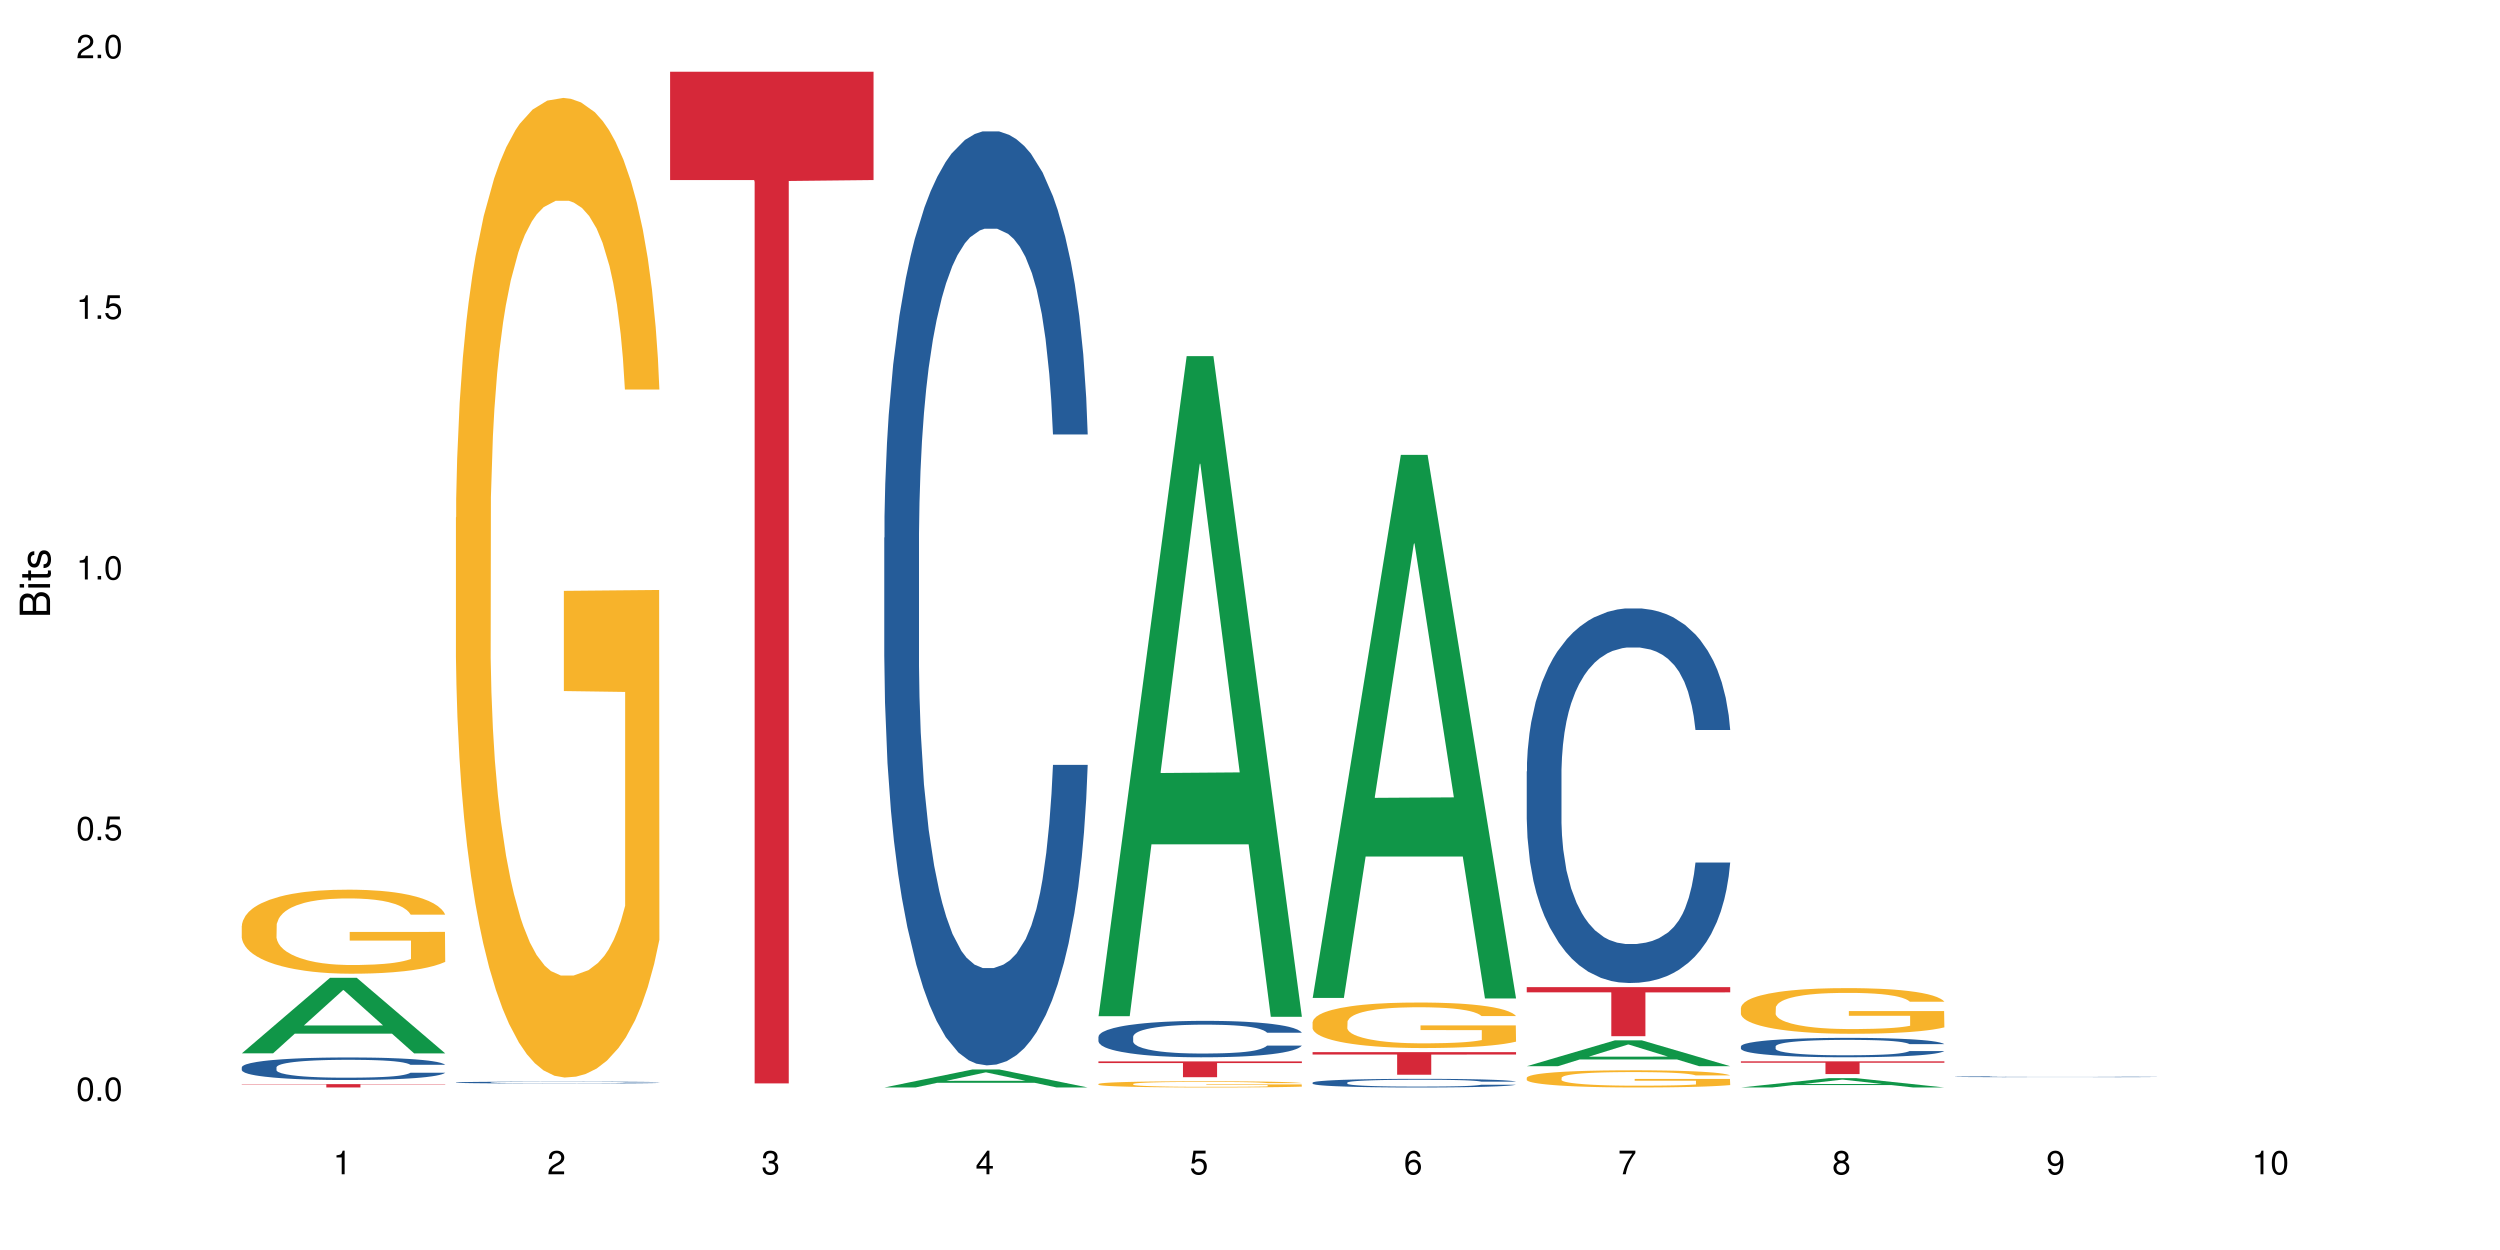 <?xml version="1.0" encoding="UTF-8"?>
<svg xmlns="http://www.w3.org/2000/svg" xmlns:xlink="http://www.w3.org/1999/xlink" width="720pt" height="360pt" viewBox="0 0 720 360" version="1.1">
<defs>
<g>
<symbol overflow="visible" id="glyph0-0">
<path style="stroke:none;" d=""/>
</symbol>
<symbol overflow="visible" id="glyph0-1">
<path style="stroke:none;" d="M 2.641 -6.797 C 2 -6.797 1.422 -6.531 1.078 -6.047 C 0.641 -5.453 0.406 -4.547 0.406 -3.297 C 0.406 -1 1.188 0.219 2.641 0.219 C 4.078 0.219 4.859 -1 4.859 -3.234 C 4.859 -4.562 4.656 -5.438 4.203 -6.047 C 3.844 -6.531 3.281 -6.797 2.641 -6.797 Z M 2.641 -6.047 C 3.547 -6.047 4 -5.125 4 -3.312 C 4 -1.375 3.562 -0.484 2.625 -0.484 C 1.734 -0.484 1.281 -1.422 1.281 -3.281 C 1.281 -5.141 1.734 -6.047 2.641 -6.047 Z M 2.641 -6.047 "/>
</symbol>
<symbol overflow="visible" id="glyph0-2">
<path style="stroke:none;" d="M 1.828 -1 L 0.828 -1 L 0.828 0 L 1.828 0 Z M 1.828 -1 "/>
</symbol>
<symbol overflow="visible" id="glyph0-3">
<path style="stroke:none;" d="M 4.562 -6.797 L 1.062 -6.797 L 0.547 -3.094 L 1.328 -3.094 C 1.719 -3.562 2.047 -3.734 2.578 -3.734 C 3.484 -3.734 4.062 -3.109 4.062 -2.094 C 4.062 -1.125 3.484 -0.531 2.578 -0.531 C 1.828 -0.531 1.375 -0.906 1.188 -1.672 L 0.328 -1.672 C 0.453 -1.109 0.547 -0.844 0.75 -0.594 C 1.125 -0.078 1.828 0.219 2.594 0.219 C 3.969 0.219 4.922 -0.781 4.922 -2.219 C 4.922 -3.562 4.031 -4.484 2.719 -4.484 C 2.25 -4.484 1.859 -4.359 1.469 -4.062 L 1.734 -5.969 L 4.562 -5.969 Z M 4.562 -6.797 "/>
</symbol>
<symbol overflow="visible" id="glyph0-4">
<path style="stroke:none;" d="M 2.484 -4.844 L 2.484 0 L 3.328 0 L 3.328 -6.797 L 2.766 -6.797 C 2.469 -5.75 2.281 -5.609 0.984 -5.453 L 0.984 -4.844 Z M 2.484 -4.844 "/>
</symbol>
<symbol overflow="visible" id="glyph0-5">
<path style="stroke:none;" d="M 4.859 -0.828 L 1.281 -0.828 C 1.359 -1.391 1.672 -1.75 2.5 -2.234 L 3.469 -2.75 C 4.406 -3.266 4.906 -3.969 4.906 -4.812 C 4.906 -5.375 4.672 -5.906 4.266 -6.266 C 3.859 -6.625 3.375 -6.797 2.719 -6.797 C 1.859 -6.797 1.219 -6.5 0.844 -5.922 C 0.609 -5.562 0.5 -5.125 0.484 -4.438 L 1.328 -4.438 C 1.359 -4.906 1.406 -5.188 1.531 -5.406 C 1.75 -5.812 2.188 -6.062 2.703 -6.062 C 3.469 -6.062 4.031 -5.516 4.031 -4.781 C 4.031 -4.25 3.719 -3.797 3.125 -3.438 L 2.234 -2.938 C 0.812 -2.141 0.406 -1.5 0.328 0 L 4.859 0 Z M 4.859 -0.828 "/>
</symbol>
<symbol overflow="visible" id="glyph0-6">
<path style="stroke:none;" d="M 2.125 -3.125 L 2.578 -3.125 C 3.516 -3.125 3.984 -2.703 3.984 -1.891 C 3.984 -1.031 3.469 -0.531 2.578 -0.531 C 1.656 -0.531 1.203 -0.984 1.156 -1.969 L 0.312 -1.969 C 0.344 -1.422 0.438 -1.078 0.609 -0.766 C 0.953 -0.109 1.625 0.219 2.547 0.219 C 3.953 0.219 4.859 -0.609 4.859 -1.906 C 4.859 -2.766 4.516 -3.25 3.703 -3.516 C 4.344 -3.766 4.656 -4.25 4.656 -4.938 C 4.656 -6.109 3.875 -6.797 2.578 -6.797 C 1.203 -6.797 0.484 -6.047 0.453 -4.609 L 1.297 -4.609 C 1.312 -5.016 1.344 -5.25 1.453 -5.453 C 1.641 -5.828 2.062 -6.062 2.594 -6.062 C 3.344 -6.062 3.797 -5.625 3.797 -4.906 C 3.797 -4.422 3.609 -4.141 3.25 -3.984 C 3.016 -3.891 2.719 -3.844 2.125 -3.844 Z M 2.125 -3.125 "/>
</symbol>
<symbol overflow="visible" id="glyph0-7">
<path style="stroke:none;" d="M 3.141 -1.625 L 3.141 0 L 3.984 0 L 3.984 -1.625 L 4.984 -1.625 L 4.984 -2.391 L 3.984 -2.391 L 3.984 -6.797 L 3.359 -6.797 L 0.266 -2.516 L 0.266 -1.625 Z M 3.141 -2.391 L 1 -2.391 L 3.141 -5.359 Z M 3.141 -2.391 "/>
</symbol>
<symbol overflow="visible" id="glyph0-8">
<path style="stroke:none;" d="M 4.781 -5.031 C 4.609 -6.141 3.891 -6.797 2.844 -6.797 C 2.094 -6.797 1.422 -6.438 1.031 -5.828 C 0.609 -5.172 0.406 -4.344 0.406 -3.094 C 0.406 -1.953 0.578 -1.234 0.984 -0.625 C 1.359 -0.078 1.953 0.219 2.703 0.219 C 3.984 0.219 4.922 -0.734 4.922 -2.078 C 4.922 -3.344 4.062 -4.234 2.844 -4.234 C 2.172 -4.234 1.641 -3.969 1.281 -3.469 C 1.281 -5.125 1.828 -6.047 2.797 -6.047 C 3.391 -6.047 3.797 -5.672 3.938 -5.031 Z M 2.734 -3.484 C 3.547 -3.484 4.062 -2.922 4.062 -2 C 4.062 -1.156 3.484 -0.531 2.703 -0.531 C 1.922 -0.531 1.328 -1.188 1.328 -2.047 C 1.328 -2.891 1.906 -3.484 2.734 -3.484 Z M 2.734 -3.484 "/>
</symbol>
<symbol overflow="visible" id="glyph0-9">
<path style="stroke:none;" d="M 4.984 -6.797 L 0.438 -6.797 L 0.438 -5.969 L 4.109 -5.969 C 2.5 -3.656 1.828 -2.234 1.328 0 L 2.219 0 C 2.594 -2.172 3.453 -4.047 4.984 -6.094 Z M 4.984 -6.797 "/>
</symbol>
<symbol overflow="visible" id="glyph0-10">
<path style="stroke:none;" d="M 3.75 -3.578 C 4.453 -4 4.688 -4.344 4.688 -4.984 C 4.688 -6.047 3.844 -6.797 2.641 -6.797 C 1.438 -6.797 0.594 -6.047 0.594 -4.984 C 0.594 -4.359 0.828 -4.016 1.516 -3.578 C 0.734 -3.203 0.359 -2.641 0.359 -1.891 C 0.359 -0.641 1.297 0.219 2.641 0.219 C 3.984 0.219 4.922 -0.641 4.922 -1.875 C 4.922 -2.641 4.531 -3.203 3.75 -3.578 Z M 2.641 -6.047 C 3.359 -6.047 3.812 -5.625 3.812 -4.969 C 3.812 -4.344 3.344 -3.922 2.641 -3.922 C 1.922 -3.922 1.453 -4.344 1.453 -4.984 C 1.453 -5.625 1.922 -6.047 2.641 -6.047 Z M 2.641 -3.203 C 3.484 -3.203 4.062 -2.672 4.062 -1.875 C 4.062 -1.062 3.484 -0.531 2.625 -0.531 C 1.797 -0.531 1.219 -1.078 1.219 -1.875 C 1.219 -2.672 1.797 -3.203 2.641 -3.203 Z M 2.641 -3.203 "/>
</symbol>
<symbol overflow="visible" id="glyph0-11">
<path style="stroke:none;" d="M 0.516 -1.547 C 0.672 -0.438 1.406 0.219 2.438 0.219 C 3.188 0.219 3.859 -0.141 4.266 -0.75 C 4.688 -1.406 4.891 -2.25 4.891 -3.484 C 4.891 -4.625 4.703 -5.359 4.312 -5.953 C 3.938 -6.5 3.344 -6.797 2.594 -6.797 C 1.297 -6.797 0.359 -5.844 0.359 -4.516 C 0.359 -3.25 1.234 -2.344 2.453 -2.344 C 3.094 -2.344 3.562 -2.578 4.016 -3.109 C 4 -1.453 3.469 -0.531 2.5 -0.531 C 1.906 -0.531 1.484 -0.906 1.359 -1.547 Z M 2.578 -6.062 C 3.375 -6.062 3.969 -5.406 3.969 -4.531 C 3.969 -3.688 3.375 -3.094 2.547 -3.094 C 1.734 -3.094 1.234 -3.672 1.234 -4.578 C 1.234 -5.438 1.797 -6.062 2.578 -6.062 Z M 2.578 -6.062 "/>
</symbol>
<symbol overflow="visible" id="glyph1-0">
<path style="stroke:none;" d=""/>
</symbol>
<symbol overflow="visible" id="glyph1-1">
<path style="stroke:none;" d="M 0 -0.953 L 0 -4.891 C 0 -5.719 -0.234 -6.344 -0.734 -6.797 C -1.188 -7.234 -1.812 -7.469 -2.5 -7.469 C -3.547 -7.469 -4.188 -7 -4.625 -5.875 C -4.984 -6.672 -5.641 -7.094 -6.531 -7.094 C -7.156 -7.094 -7.734 -6.859 -8.141 -6.391 C -8.562 -5.938 -8.75 -5.344 -8.75 -4.5 L -8.75 -0.953 Z M -4.984 -2.062 L -7.766 -2.062 L -7.766 -4.219 C -7.766 -4.844 -7.688 -5.203 -7.453 -5.5 C -7.219 -5.812 -6.859 -5.969 -6.375 -5.969 C -5.906 -5.969 -5.531 -5.812 -5.297 -5.5 C -5.062 -5.203 -4.984 -4.844 -4.984 -4.219 Z M -0.984 -2.062 L -4 -2.062 L -4 -4.781 C -4 -5.328 -3.859 -5.688 -3.578 -5.953 C -3.297 -6.219 -2.922 -6.359 -2.484 -6.359 C -2.062 -6.359 -1.688 -6.219 -1.406 -5.953 C -1.109 -5.688 -0.984 -5.328 -0.984 -4.781 Z M -0.984 -2.062 "/>
</symbol>
<symbol overflow="visible" id="glyph1-2">
<path style="stroke:none;" d="M -6.281 -1.797 L -6.281 -0.797 L 0 -0.797 L 0 -1.797 Z M -8.75 -1.797 L -8.75 -0.797 L -7.484 -0.797 L -7.484 -1.797 Z M -8.75 -1.797 "/>
</symbol>
<symbol overflow="visible" id="glyph1-3">
<path style="stroke:none;" d="M -6.281 -3.047 L -6.281 -2.016 L -8.016 -2.016 L -8.016 -1.016 L -6.281 -1.016 L -6.281 -0.172 L -5.469 -0.172 L -5.469 -1.016 L -0.719 -1.016 C -0.078 -1.016 0.281 -1.453 0.281 -2.234 C 0.281 -2.469 0.25 -2.719 0.188 -3.047 L -0.641 -3.047 C -0.609 -2.922 -0.594 -2.766 -0.594 -2.562 C -0.594 -2.141 -0.719 -2.016 -1.156 -2.016 L -5.469 -2.016 L -5.469 -3.047 Z M -6.281 -3.047 "/>
</symbol>
<symbol overflow="visible" id="glyph1-4">
<path style="stroke:none;" d="M -4.531 -5.25 C -5.766 -5.25 -6.469 -4.422 -6.469 -2.969 C -6.469 -1.516 -5.719 -0.562 -4.547 -0.562 C -3.562 -0.562 -3.094 -1.062 -2.734 -2.562 L -2.516 -3.484 C -2.344 -4.188 -2.094 -4.469 -1.625 -4.469 C -1.047 -4.469 -0.641 -3.875 -0.641 -3 C -0.641 -2.453 -0.797 -2 -1.062 -1.75 C -1.25 -1.594 -1.422 -1.531 -1.875 -1.469 L -1.875 -0.406 C -0.422 -0.453 0.281 -1.266 0.281 -2.922 C 0.281 -4.5 -0.5 -5.516 -1.719 -5.516 C -2.656 -5.516 -3.172 -4.984 -3.469 -3.734 L -3.703 -2.766 C -3.891 -1.953 -4.156 -1.609 -4.594 -1.609 C -5.172 -1.609 -5.547 -2.125 -5.547 -2.938 C -5.547 -3.75 -5.203 -4.172 -4.531 -4.203 Z M -4.531 -5.25 "/>
</symbol>
</g>
</defs>
<g id="surface108691">
<rect x="0" y="0" width="720" height="360" style="fill:rgb(100%,100%,100%);fill-opacity:1;stroke:none;"/>
<path style=" stroke:none;fill-rule:nonzero;fill:rgb(6.275%,58.824%,28.235%);fill-opacity:1;" d="M 69.629 303.359 L 69.691 303.336 L 95.047 281.609 L 102.746 281.609 L 128.223 303.379 L 119.273 303.379 L 112.887 297.695 L 84.902 297.695 L 78.645 303.359 L 69.629 303.359 L 87.598 295.344 L 110.32 295.324 L 98.988 285.164 L 98.863 285.145 L 98.738 285.207 L 87.535 295.324 L 87.598 295.344 Z M 69.629 303.359 "/>
<path style=" stroke:none;fill-rule:nonzero;fill:rgb(14.51%,36.078%,60%);fill-opacity:1;" d="M 69.629 307.379 L 69.699 307.371 L 69.699 307.23 L 69.914 307.004 L 70.414 306.719 L 70.914 306.523 L 72.203 306.172 L 73.988 305.836 L 75.848 305.574 L 77.203 305.422 L 78.418 305.301 L 81.207 305.082 L 82.992 304.969 L 84.922 304.867 L 87.281 304.766 L 88.996 304.707 L 92.852 304.613 L 95.711 304.57 L 97.926 304.555 L 102.715 304.555 L 105.574 304.578 L 107.645 304.605 L 109.93 304.652 L 111.859 304.707 L 115.219 304.84 L 118.219 305.004 L 119.578 305.098 L 121.723 305.285 L 123.367 305.461 L 124.508 305.617 L 125.797 305.836 L 126.938 306.102 L 127.797 306.406 L 128.223 306.66 L 118.219 306.66 L 117.719 306.422 L 117.148 306.238 L 116.078 305.996 L 115.004 305.824 L 113.504 305.652 L 112.148 305.539 L 110.289 305.426 L 108.645 305.355 L 106.93 305.301 L 105.285 305.266 L 102.141 305.23 L 98.5 305.23 L 97.141 305.242 L 94.355 305.289 L 92.852 305.332 L 90.711 305.414 L 89.207 305.492 L 87.422 305.609 L 86.207 305.711 L 84.707 305.863 L 83.637 306 L 82.422 306.199 L 81.707 306.348 L 81.062 306.512 L 80.492 306.707 L 80.062 306.914 L 79.777 307.137 L 79.633 307.348 L 79.633 308.27 L 79.777 308.484 L 80.133 308.73 L 81.062 309.094 L 82.422 309.41 L 83.992 309.656 L 85.492 309.836 L 86.352 309.918 L 87.492 310.016 L 89.281 310.133 L 91.852 310.25 L 93.352 310.297 L 95.641 310.348 L 97.996 310.371 L 101.141 310.371 L 103.93 310.348 L 105.785 310.316 L 107.715 310.27 L 110.359 310.168 L 112.004 310.074 L 113.434 309.961 L 114.504 309.848 L 115.219 309.754 L 116.293 309.57 L 117.148 309.367 L 117.793 309.16 L 118.219 308.957 L 128.223 308.957 L 127.797 309.195 L 127.152 309.426 L 126.508 309.598 L 125.508 309.805 L 124.367 309.988 L 122.723 310.199 L 121.363 310.336 L 119.578 310.484 L 117.934 310.594 L 116.148 310.695 L 113.504 310.816 L 111.789 310.875 L 109.93 310.93 L 107.715 310.977 L 104.93 311.016 L 101.93 311.039 L 99.141 311.047 L 96.141 311.035 L 93.926 311.012 L 90.996 310.957 L 87.352 310.852 L 84.707 310.738 L 82.633 310.625 L 80.848 310.508 L 78.848 310.348 L 76.273 310.086 L 74.703 309.883 L 73.633 309.719 L 72.418 309.484 L 71.559 309.277 L 70.559 308.945 L 69.844 308.523 L 69.629 308.199 Z M 69.629 307.379 "/>
<path style=" stroke:none;fill-rule:nonzero;fill:rgb(96.863%,70.196%,16.863%);fill-opacity:1;" d="M 69.629 266.594 L 69.699 266.57 L 69.699 266.129 L 69.988 265.133 L 70.703 263.762 L 71.629 262.633 L 72.629 261.75 L 73.273 261.285 L 74.344 260.621 L 75.273 260.137 L 77.633 259.141 L 80.633 258.211 L 82.277 257.812 L 84.137 257.438 L 86.777 257.02 L 87.992 256.863 L 91.711 256.508 L 95.926 256.289 L 100.57 256.223 L 102.715 256.246 L 105.645 256.332 L 109.645 256.574 L 111.934 256.797 L 113.719 257.02 L 115.578 257.305 L 117.863 257.746 L 120.008 258.277 L 121.723 258.809 L 123.438 259.473 L 124.867 260.18 L 126.082 260.953 L 127.152 261.883 L 127.797 262.656 L 128.223 263.43 L 118.293 263.43 L 117.719 262.656 L 117.078 262.059 L 116.004 261.328 L 114.934 260.801 L 113.863 260.379 L 111.859 259.805 L 110.145 259.449 L 108.004 259.141 L 105.93 258.941 L 103.57 258.809 L 102.141 258.766 L 98.355 258.766 L 94.926 258.918 L 92.926 259.098 L 91.496 259.273 L 89.496 259.605 L 88.281 259.871 L 87.566 260.047 L 85.422 260.734 L 83.992 261.352 L 83.207 261.773 L 82.207 262.434 L 81.492 263.031 L 80.707 263.918 L 80.277 264.578 L 79.703 266.082 L 79.633 270.062 L 79.848 270.902 L 80.277 271.809 L 80.848 272.605 L 81.707 273.445 L 82.562 274.086 L 84.062 274.949 L 85.352 275.523 L 86.352 275.898 L 88.281 276.496 L 89.066 276.695 L 90.922 277.094 L 92.852 277.402 L 95.211 277.668 L 96.996 277.801 L 99.855 277.914 L 103.5 277.914 L 107.789 277.781 L 110.504 277.602 L 112.359 277.426 L 113.574 277.27 L 115.078 277.027 L 116.148 276.809 L 117.148 276.562 L 118.363 276.188 L 118.363 270.902 L 100.715 270.883 L 100.715 268.406 L 128.152 268.383 L 128.223 277.027 L 126.723 277.625 L 124.867 278.199 L 123.078 278.641 L 121.223 279.02 L 118.578 279.438 L 116.434 279.703 L 113.148 280.012 L 110.145 280.211 L 107 280.344 L 104.215 280.41 L 100.93 280.434 L 97.996 280.387 L 94.855 280.258 L 92.352 280.078 L 90.066 279.859 L 87.781 279.57 L 84.922 279.105 L 83.062 278.73 L 81.133 278.266 L 79.203 277.715 L 77.488 277.117 L 76.348 276.652 L 75.203 276.121 L 73.988 275.457 L 72.844 274.707 L 71.988 274.02 L 71.203 273.246 L 70.629 272.516 L 70.059 271.523 L 69.773 270.727 L 69.629 270.043 Z M 69.629 266.594 "/>
<path style=" stroke:none;fill-rule:nonzero;fill:rgb(83.922%,15.686%,22.353%);fill-opacity:1;" d="M 69.629 312.223 L 128.223 312.223 L 128.223 312.324 L 103.805 312.328 L 103.805 313.195 L 93.98 313.195 L 93.98 312.328 L 93.836 312.324 L 69.629 312.324 Z M 69.629 312.223 "/>
<path style=" stroke:none;fill-rule:nonzero;fill:rgb(14.51%,36.078%,60%);fill-opacity:1;" d="M 131.309 311.742 L 131.379 311.742 L 131.379 311.73 L 131.594 311.711 L 132.094 311.688 L 132.594 311.672 L 133.883 311.641 L 135.668 311.613 L 137.523 311.59 L 138.883 311.578 L 140.098 311.57 L 142.883 311.551 L 144.672 311.539 L 146.602 311.531 L 148.957 311.523 L 150.672 311.52 L 154.531 311.512 L 157.391 311.508 L 167.25 311.508 L 169.324 311.512 L 171.609 311.516 L 173.539 311.52 L 176.898 311.531 L 179.898 311.543 L 181.258 311.551 L 183.402 311.566 L 185.043 311.582 L 186.188 311.594 L 187.473 311.613 L 188.617 311.637 L 189.477 311.66 L 189.902 311.684 L 179.898 311.684 L 179.398 311.664 L 178.828 311.648 L 177.758 311.625 L 176.684 311.613 L 175.184 311.598 L 173.824 311.59 L 171.969 311.578 L 170.324 311.574 L 168.609 311.57 L 166.965 311.566 L 163.82 311.562 L 158.82 311.562 L 156.031 311.566 L 154.531 311.57 L 152.387 311.578 L 150.887 311.586 L 149.102 311.594 L 147.887 311.602 L 146.387 311.617 L 145.312 311.629 L 144.098 311.645 L 143.387 311.656 L 142.742 311.672 L 142.172 311.688 L 141.742 311.703 L 141.457 311.723 L 141.312 311.742 L 141.312 311.816 L 141.457 311.836 L 141.812 311.855 L 142.742 311.887 L 144.098 311.914 L 145.672 311.934 L 147.172 311.949 L 148.031 311.957 L 149.172 311.965 L 150.961 311.973 L 153.531 311.984 L 155.031 311.988 L 157.32 311.992 L 165.609 311.992 L 167.465 311.988 L 169.395 311.984 L 172.039 311.977 L 173.684 311.969 L 175.113 311.961 L 176.184 311.949 L 176.898 311.941 L 177.969 311.926 L 178.828 311.91 L 179.473 311.891 L 179.898 311.875 L 189.902 311.875 L 189.477 311.895 L 188.832 311.914 L 188.188 311.93 L 187.188 311.945 L 186.047 311.961 L 184.402 311.98 L 183.043 311.992 L 181.258 312.004 L 179.613 312.012 L 177.828 312.02 L 175.184 312.031 L 173.469 312.035 L 171.609 312.039 L 169.395 312.043 L 166.609 312.047 L 163.605 312.051 L 157.82 312.051 L 155.605 312.047 L 152.676 312.043 L 149.031 312.035 L 146.387 312.023 L 144.312 312.016 L 142.527 312.004 L 140.527 311.992 L 137.953 311.969 L 136.383 311.953 L 135.309 311.938 L 134.094 311.918 L 133.238 311.902 L 132.238 311.875 L 131.523 311.84 L 131.309 311.812 Z M 131.309 311.742 "/>
<path style=" stroke:none;fill-rule:nonzero;fill:rgb(96.863%,70.196%,16.863%);fill-opacity:1;" d="M 131.309 149.039 L 131.379 148.781 L 131.379 143.629 L 131.664 132.035 L 132.379 116.059 L 133.309 102.918 L 134.309 92.613 L 134.953 87.203 L 136.023 79.473 L 136.953 73.805 L 139.312 62.211 L 142.312 51.391 L 143.957 46.75 L 145.812 42.371 L 148.457 37.477 L 149.672 35.672 L 153.391 31.551 L 157.605 28.973 L 162.25 28.199 L 164.395 28.457 L 167.324 29.488 L 171.324 32.324 L 173.613 34.898 L 175.398 37.477 L 177.254 40.824 L 179.543 45.977 L 181.688 52.16 L 183.402 58.344 L 185.117 66.074 L 186.547 74.32 L 187.762 83.34 L 188.832 94.16 L 189.477 103.176 L 189.902 112.195 L 179.973 112.195 L 179.398 103.176 L 178.758 96.223 L 177.684 87.719 L 176.613 81.535 L 175.539 76.641 L 173.539 69.941 L 171.824 65.816 L 169.68 62.211 L 167.609 59.891 L 165.25 58.344 L 163.82 57.832 L 160.035 57.832 L 156.605 59.633 L 154.605 61.695 L 153.176 63.758 L 151.172 67.621 L 149.957 70.715 L 149.246 72.773 L 147.102 80.762 L 145.672 87.977 L 144.887 92.871 L 143.887 100.602 L 143.172 107.559 L 142.383 117.863 L 141.957 125.594 L 141.383 143.113 L 141.312 189.492 L 141.527 199.281 L 141.957 209.848 L 142.527 219.121 L 143.387 228.914 L 144.242 236.383 L 145.742 246.434 L 147.027 253.133 L 148.031 257.512 L 149.957 264.469 L 150.746 266.789 L 152.602 271.426 L 154.531 275.031 L 156.891 278.125 L 158.676 279.672 L 161.535 280.957 L 165.18 280.957 L 169.469 279.414 L 172.184 277.352 L 174.039 275.289 L 175.254 273.488 L 176.754 270.652 L 177.828 268.074 L 178.828 265.242 L 180.043 260.863 L 180.043 199.281 L 162.391 199.023 L 162.391 170.168 L 189.832 169.91 L 189.902 270.652 L 188.402 277.609 L 186.547 284.309 L 184.758 289.461 L 182.902 293.84 L 180.258 298.738 L 178.113 301.828 L 174.824 305.438 L 171.824 307.754 L 168.68 309.301 L 165.895 310.074 L 162.605 310.332 L 159.676 309.816 L 156.531 308.27 L 154.031 306.207 L 151.746 303.633 L 149.457 300.281 L 146.602 294.871 L 144.742 290.492 L 142.812 285.082 L 140.883 278.641 L 139.168 271.684 L 138.027 266.273 L 136.883 260.09 L 135.668 252.359 L 134.523 243.598 L 133.668 235.613 L 132.879 226.594 L 132.309 218.09 L 131.738 206.496 L 131.453 197.223 L 131.309 189.234 Z M 131.309 149.039 "/>
<path style=" stroke:none;fill-rule:nonzero;fill:rgb(83.922%,15.686%,22.353%);fill-opacity:1;" d="M 192.988 20.664 L 251.582 20.664 L 251.582 51.852 L 227.164 52.125 L 227.164 312.02 L 217.336 312.02 L 217.336 52.398 L 217.195 51.852 L 192.988 51.852 Z M 192.988 20.664 "/>
<path style=" stroke:none;fill-rule:nonzero;fill:rgb(6.275%,58.824%,28.235%);fill-opacity:1;" d="M 254.668 313.191 L 254.73 313.188 L 280.082 308.004 L 287.781 308.004 L 313.262 313.195 L 304.309 313.195 L 297.926 311.84 L 269.941 311.84 L 263.68 313.191 L 254.668 313.191 L 272.633 311.281 L 295.359 311.273 L 284.027 308.852 L 283.902 308.848 L 283.777 308.863 L 272.57 311.273 L 272.633 311.281 Z M 254.668 313.191 "/>
<path style=" stroke:none;fill-rule:nonzero;fill:rgb(14.51%,36.078%,60%);fill-opacity:1;" d="M 254.668 154.883 L 254.738 154.637 L 254.738 148.734 L 254.953 139.391 L 255.453 127.59 L 255.953 119.477 L 257.238 104.969 L 259.027 90.957 L 260.883 80.137 L 262.242 73.746 L 263.457 68.828 L 266.242 59.73 L 268.031 55.059 L 269.957 50.879 L 272.316 46.699 L 274.031 44.242 L 277.891 40.309 L 280.75 38.586 L 282.965 37.848 L 287.75 37.848 L 290.609 38.832 L 292.684 40.062 L 294.969 42.027 L 296.898 44.242 L 300.258 49.648 L 303.258 56.535 L 304.617 60.469 L 306.758 68.09 L 308.402 75.465 L 309.547 81.859 L 310.832 90.957 L 311.977 102.02 L 312.832 114.559 L 313.262 125.133 L 303.258 125.133 L 302.758 115.297 L 302.188 107.676 L 301.113 97.594 L 300.043 90.465 L 298.543 83.336 L 297.184 78.664 L 295.328 73.992 L 293.684 71.039 L 291.969 68.828 L 290.324 67.352 L 287.18 65.879 L 283.535 65.879 L 282.18 66.367 L 279.391 68.336 L 277.891 70.059 L 275.746 73.5 L 274.246 76.695 L 272.461 81.613 L 271.246 85.793 L 269.746 92.184 L 268.672 97.84 L 267.457 105.953 L 266.742 112.102 L 266.102 118.984 L 265.527 127.098 L 265.102 135.703 L 264.812 144.801 L 264.672 153.652 L 264.672 191.762 L 264.812 200.613 L 265.172 210.941 L 266.102 225.938 L 267.457 238.969 L 269.031 249.297 L 270.531 256.672 L 271.387 260.113 L 272.531 264.047 L 274.316 268.965 L 276.891 273.883 L 278.391 275.852 L 280.676 277.816 L 283.035 278.801 L 286.18 278.801 L 288.965 277.816 L 290.824 276.586 L 292.754 274.621 L 295.398 270.441 L 297.043 266.508 L 298.469 261.836 L 299.543 257.164 L 300.258 253.23 L 301.328 245.609 L 302.188 237.25 L 302.828 228.645 L 303.258 220.285 L 313.262 220.285 L 312.832 230.117 L 312.191 239.707 L 311.547 246.836 L 310.547 255.441 L 309.402 263.066 L 307.762 271.672 L 306.402 277.324 L 304.617 283.473 L 302.973 288.145 L 301.188 292.324 L 298.543 297.242 L 296.828 299.699 L 294.969 301.91 L 292.754 303.879 L 289.969 305.602 L 286.965 306.582 L 284.18 306.828 L 281.176 306.336 L 278.961 305.355 L 276.031 303.141 L 272.387 298.715 L 269.746 294.043 L 267.672 289.371 L 265.887 284.457 L 263.887 277.816 L 261.312 267 L 259.742 258.641 L 258.668 251.754 L 257.453 242.164 L 256.598 233.559 L 255.598 219.793 L 254.883 202.336 L 254.668 188.812 Z M 254.668 154.883 "/>
<path style=" stroke:none;fill-rule:nonzero;fill:rgb(6.275%,58.824%,28.235%);fill-opacity:1;" d="M 316.348 292.664 L 316.41 292.484 L 341.762 102.559 L 349.461 102.559 L 374.941 292.84 L 365.988 292.84 L 359.605 243.172 L 331.621 243.172 L 325.359 292.664 L 316.348 292.664 L 334.312 222.625 L 357.039 222.445 L 345.707 133.648 L 345.582 133.469 L 345.457 134.004 L 334.25 222.445 L 334.312 222.625 Z M 316.348 292.664 "/>
<path style=" stroke:none;fill-rule:nonzero;fill:rgb(14.51%,36.078%,60%);fill-opacity:1;" d="M 316.348 298.578 L 316.418 298.57 L 316.418 298.34 L 316.633 297.977 L 317.133 297.516 L 317.633 297.199 L 318.918 296.633 L 320.703 296.086 L 322.562 295.664 L 323.922 295.414 L 325.137 295.223 L 327.922 294.871 L 329.707 294.688 L 331.637 294.523 L 333.996 294.363 L 335.711 294.266 L 339.57 294.113 L 342.43 294.047 L 344.645 294.016 L 349.43 294.016 L 352.289 294.055 L 354.363 294.102 L 356.648 294.18 L 358.578 294.266 L 361.938 294.477 L 364.938 294.746 L 366.293 294.898 L 368.438 295.195 L 370.082 295.484 L 371.227 295.73 L 372.512 296.086 L 373.656 296.52 L 374.512 297.008 L 374.941 297.418 L 364.938 297.418 L 364.438 297.035 L 363.867 296.738 L 362.793 296.344 L 361.723 296.066 L 360.223 295.789 L 358.863 295.609 L 357.004 295.426 L 355.363 295.309 L 353.648 295.223 L 352.004 295.168 L 348.859 295.109 L 345.215 295.109 L 343.855 295.129 L 341.07 295.203 L 339.57 295.273 L 337.426 295.406 L 335.926 295.531 L 334.141 295.723 L 332.926 295.887 L 331.422 296.133 L 330.352 296.355 L 329.137 296.672 L 328.422 296.91 L 327.777 297.18 L 327.207 297.496 L 326.777 297.832 L 326.492 298.188 L 326.352 298.531 L 326.352 300.016 L 326.492 300.363 L 326.852 300.766 L 327.777 301.348 L 329.137 301.855 L 330.707 302.262 L 332.211 302.547 L 333.066 302.68 L 334.211 302.836 L 335.996 303.027 L 338.57 303.219 L 340.07 303.297 L 342.355 303.371 L 344.715 303.41 L 347.859 303.41 L 350.645 303.371 L 352.504 303.324 L 354.434 303.246 L 357.078 303.086 L 358.719 302.93 L 360.148 302.75 L 361.223 302.566 L 361.938 302.414 L 363.008 302.117 L 363.867 301.789 L 364.508 301.453 L 364.938 301.129 L 374.941 301.129 L 374.512 301.512 L 373.871 301.887 L 373.227 302.164 L 372.227 302.5 L 371.082 302.797 L 369.438 303.133 L 368.082 303.352 L 366.293 303.594 L 364.652 303.773 L 362.863 303.938 L 360.223 304.129 L 358.508 304.227 L 356.648 304.312 L 354.434 304.387 L 351.645 304.453 L 348.645 304.492 L 345.859 304.504 L 342.855 304.484 L 340.641 304.445 L 337.711 304.359 L 334.066 304.188 L 331.422 304.004 L 329.352 303.824 L 327.566 303.629 L 325.562 303.371 L 322.992 302.949 L 321.418 302.625 L 320.348 302.355 L 319.133 301.98 L 318.273 301.645 L 317.273 301.109 L 316.559 300.43 L 316.348 299.902 Z M 316.348 298.578 "/>
<path style=" stroke:none;fill-rule:nonzero;fill:rgb(96.863%,70.196%,16.863%);fill-opacity:1;" d="M 316.348 312.172 L 316.418 312.168 L 316.418 312.137 L 316.703 312.062 L 317.418 311.961 L 318.348 311.879 L 319.348 311.812 L 319.992 311.777 L 321.062 311.727 L 321.992 311.691 L 324.348 311.617 L 327.352 311.551 L 328.992 311.52 L 330.852 311.492 L 333.496 311.461 L 334.711 311.449 L 338.426 311.422 L 342.641 311.406 L 347.289 311.402 L 349.43 311.402 L 352.359 311.41 L 356.363 311.43 L 358.648 311.445 L 360.434 311.461 L 362.293 311.484 L 364.578 311.516 L 366.723 311.555 L 368.438 311.594 L 370.152 311.645 L 371.582 311.695 L 372.797 311.754 L 373.871 311.82 L 374.512 311.879 L 374.941 311.938 L 365.008 311.938 L 364.438 311.879 L 363.793 311.836 L 362.723 311.781 L 361.648 311.742 L 360.578 311.711 L 358.578 311.668 L 356.863 311.641 L 354.719 311.617 L 352.645 311.605 L 350.289 311.594 L 348.859 311.59 L 345.07 311.59 L 341.641 311.602 L 339.641 311.617 L 338.211 311.629 L 336.211 311.652 L 334.996 311.672 L 334.281 311.688 L 332.137 311.738 L 330.707 311.781 L 329.922 311.812 L 328.922 311.863 L 328.207 311.906 L 327.422 311.973 L 326.992 312.02 L 326.422 312.133 L 326.352 312.426 L 326.562 312.488 L 326.992 312.559 L 327.566 312.617 L 328.422 312.68 L 329.281 312.727 L 330.781 312.789 L 332.066 312.832 L 333.066 312.859 L 334.996 312.902 L 335.781 312.918 L 337.641 312.949 L 339.57 312.973 L 341.93 312.992 L 343.715 313 L 346.574 313.008 L 350.219 313.008 L 354.504 313 L 357.219 312.984 L 359.078 312.973 L 360.293 312.961 L 361.793 312.945 L 362.863 312.926 L 363.867 312.91 L 365.078 312.883 L 365.078 312.488 L 347.43 312.488 L 347.43 312.305 L 374.871 312.305 L 374.941 312.945 L 373.441 312.988 L 371.582 313.031 L 369.797 313.062 L 367.938 313.09 L 365.293 313.121 L 363.152 313.141 L 359.863 313.164 L 356.863 313.18 L 353.719 313.188 L 350.93 313.195 L 347.645 313.195 L 344.715 313.191 L 341.57 313.184 L 339.07 313.168 L 336.781 313.152 L 334.496 313.133 L 331.637 313.098 L 329.781 313.07 L 327.852 313.035 L 325.922 312.996 L 324.207 312.949 L 323.062 312.914 L 321.918 312.875 L 320.703 312.828 L 319.562 312.773 L 318.703 312.723 L 317.918 312.664 L 317.348 312.609 L 316.773 312.535 L 316.488 312.477 L 316.348 312.426 Z M 316.348 312.172 "/>
<path style=" stroke:none;fill-rule:nonzero;fill:rgb(83.922%,15.686%,22.353%);fill-opacity:1;" d="M 316.348 305.676 L 374.941 305.676 L 374.941 306.164 L 350.52 306.168 L 350.52 310.227 L 340.695 310.227 L 340.695 306.172 L 340.555 306.164 L 316.348 306.164 Z M 316.348 305.676 "/>
<path style=" stroke:none;fill-rule:nonzero;fill:rgb(6.275%,58.824%,28.235%);fill-opacity:1;" d="M 378.023 287.402 L 378.086 287.258 L 403.441 131.004 L 411.141 131.004 L 436.621 287.551 L 427.668 287.551 L 421.281 246.688 L 393.301 246.688 L 387.039 287.402 L 378.023 287.402 L 395.992 229.781 L 418.715 229.637 L 407.387 156.582 L 407.262 156.434 L 407.137 156.875 L 395.93 229.637 L 395.992 229.781 Z M 378.023 287.402 "/>
<path style=" stroke:none;fill-rule:nonzero;fill:rgb(14.51%,36.078%,60%);fill-opacity:1;" d="M 378.023 311.789 L 378.098 311.789 L 378.098 311.734 L 378.312 311.648 L 378.812 311.539 L 379.312 311.461 L 380.598 311.328 L 382.383 311.199 L 384.242 311.098 L 385.602 311.039 L 386.812 310.992 L 389.602 310.91 L 391.387 310.867 L 393.316 310.828 L 395.676 310.789 L 397.391 310.766 L 401.25 310.73 L 404.105 310.715 L 406.324 310.707 L 411.109 310.707 L 413.969 310.715 L 416.039 310.727 L 418.328 310.746 L 420.258 310.766 L 423.613 310.816 L 426.617 310.879 L 427.973 310.918 L 430.117 310.988 L 431.762 311.055 L 432.906 311.113 L 434.191 311.199 L 435.336 311.301 L 436.191 311.418 L 436.621 311.516 L 426.617 311.516 L 426.117 311.422 L 425.543 311.352 L 424.473 311.262 L 423.402 311.195 L 421.898 311.129 L 420.543 311.086 L 418.684 311.043 L 417.039 311.016 L 415.324 310.992 L 413.684 310.98 L 410.539 310.965 L 406.895 310.965 L 405.535 310.973 L 402.75 310.988 L 401.25 311.004 L 399.105 311.035 L 397.605 311.066 L 395.816 311.113 L 394.602 311.152 L 393.102 311.211 L 392.031 311.262 L 390.816 311.336 L 390.102 311.395 L 389.457 311.457 L 388.887 311.531 L 388.457 311.613 L 388.172 311.695 L 388.027 311.777 L 388.027 312.133 L 388.172 312.215 L 388.531 312.309 L 389.457 312.449 L 390.816 312.566 L 392.387 312.664 L 393.891 312.73 L 394.746 312.762 L 395.891 312.801 L 397.676 312.844 L 400.25 312.891 L 401.75 312.91 L 404.035 312.926 L 406.395 312.938 L 409.539 312.938 L 412.324 312.926 L 414.184 312.914 L 416.113 312.898 L 418.758 312.859 L 420.398 312.824 L 421.828 312.781 L 422.902 312.734 L 423.613 312.699 L 424.688 312.629 L 425.543 312.551 L 426.188 312.473 L 426.617 312.395 L 436.621 312.395 L 436.191 312.484 L 435.547 312.574 L 434.906 312.641 L 433.906 312.719 L 432.762 312.789 L 431.117 312.871 L 429.762 312.922 L 427.973 312.98 L 426.332 313.023 L 424.543 313.062 L 421.898 313.105 L 420.184 313.129 L 418.328 313.148 L 416.113 313.168 L 413.324 313.184 L 410.324 313.195 L 407.539 313.195 L 404.535 313.191 L 402.32 313.184 L 399.391 313.16 L 395.746 313.121 L 393.102 313.078 L 391.031 313.035 L 389.242 312.988 L 387.242 312.926 L 384.672 312.828 L 383.098 312.75 L 382.027 312.688 L 380.812 312.598 L 379.953 312.52 L 378.953 312.391 L 378.238 312.23 L 378.023 312.105 Z M 378.023 311.789 "/>
<path style=" stroke:none;fill-rule:nonzero;fill:rgb(96.863%,70.196%,16.863%);fill-opacity:1;" d="M 378.023 294.34 L 378.098 294.328 L 378.098 294.09 L 378.383 293.551 L 379.098 292.809 L 380.027 292.199 L 381.027 291.719 L 381.668 291.469 L 382.742 291.109 L 383.672 290.844 L 386.027 290.305 L 389.031 289.805 L 390.672 289.586 L 392.531 289.383 L 395.176 289.156 L 396.391 289.07 L 400.105 288.879 L 404.32 288.762 L 408.965 288.727 L 411.109 288.738 L 414.039 288.785 L 418.043 288.918 L 420.328 289.035 L 422.113 289.156 L 423.973 289.312 L 426.258 289.551 L 428.402 289.84 L 430.117 290.125 L 431.832 290.484 L 433.262 290.867 L 434.477 291.289 L 435.547 291.789 L 436.191 292.211 L 436.621 292.629 L 426.688 292.629 L 426.117 292.211 L 425.473 291.887 L 424.402 291.492 L 423.328 291.203 L 422.258 290.977 L 420.258 290.664 L 418.543 290.473 L 416.398 290.305 L 414.324 290.199 L 411.969 290.125 L 410.539 290.102 L 406.75 290.102 L 403.32 290.188 L 401.32 290.281 L 399.891 290.379 L 397.891 290.559 L 396.676 290.699 L 395.961 290.797 L 393.816 291.168 L 392.387 291.504 L 391.602 291.73 L 390.602 292.09 L 389.887 292.414 L 389.102 292.891 L 388.672 293.25 L 388.102 294.066 L 388.027 296.223 L 388.242 296.676 L 388.672 297.168 L 389.242 297.598 L 390.102 298.055 L 390.961 298.402 L 392.461 298.867 L 393.746 299.18 L 394.746 299.383 L 396.676 299.707 L 397.461 299.816 L 399.32 300.031 L 401.25 300.199 L 403.605 300.34 L 405.395 300.414 L 408.25 300.473 L 411.895 300.473 L 416.184 300.402 L 418.898 300.305 L 420.758 300.211 L 421.973 300.125 L 423.473 299.996 L 424.543 299.875 L 425.543 299.742 L 426.758 299.539 L 426.758 296.676 L 409.109 296.664 L 409.109 295.324 L 436.551 295.312 L 436.621 299.996 L 435.121 300.316 L 433.262 300.629 L 431.477 300.867 L 429.617 301.07 L 426.973 301.301 L 424.828 301.441 L 421.543 301.609 L 418.543 301.719 L 415.398 301.789 L 412.609 301.828 L 409.324 301.84 L 406.395 301.816 L 403.25 301.742 L 400.75 301.648 L 398.461 301.527 L 396.176 301.371 L 393.316 301.121 L 391.461 300.918 L 389.531 300.664 L 387.602 300.367 L 385.887 300.043 L 384.742 299.789 L 383.598 299.504 L 382.383 299.145 L 381.242 298.738 L 380.383 298.367 L 379.598 297.945 L 379.027 297.551 L 378.453 297.012 L 378.168 296.582 L 378.023 296.211 Z M 378.023 294.34 "/>
<path style=" stroke:none;fill-rule:nonzero;fill:rgb(83.922%,15.686%,22.353%);fill-opacity:1;" d="M 378.023 303.012 L 436.621 303.012 L 436.621 303.711 L 412.199 303.719 L 412.199 309.531 L 402.375 309.531 L 402.375 303.723 L 402.23 303.711 L 378.023 303.711 Z M 378.023 303.012 "/>
<path style=" stroke:none;fill-rule:nonzero;fill:rgb(6.275%,58.824%,28.235%);fill-opacity:1;" d="M 439.703 307.062 L 439.766 307.055 L 465.121 299.609 L 472.82 299.609 L 498.301 307.066 L 489.348 307.066 L 482.961 305.121 L 454.98 305.121 L 448.719 307.062 L 439.703 307.062 L 457.672 304.316 L 480.395 304.309 L 469.066 300.828 L 468.938 300.82 L 468.812 300.84 L 457.609 304.309 L 457.672 304.316 Z M 439.703 307.062 "/>
<path style=" stroke:none;fill-rule:nonzero;fill:rgb(14.51%,36.078%,60%);fill-opacity:1;" d="M 439.703 222.176 L 439.777 222.078 L 439.777 219.711 L 439.988 215.965 L 440.492 211.23 L 440.992 207.977 L 442.277 202.16 L 444.062 196.539 L 445.922 192.199 L 447.277 189.637 L 448.492 187.664 L 451.281 184.016 L 453.066 182.141 L 454.996 180.465 L 457.355 178.789 L 459.07 177.805 L 462.93 176.227 L 465.785 175.535 L 468 175.238 L 472.789 175.238 L 475.648 175.633 L 477.719 176.125 L 480.008 176.914 L 481.938 177.805 L 485.293 179.973 L 488.297 182.734 L 489.652 184.312 L 491.797 187.367 L 493.441 190.324 L 494.582 192.891 L 495.871 196.539 L 497.012 200.977 L 497.871 206.004 L 498.301 210.242 L 488.297 210.242 L 487.797 206.301 L 487.223 203.242 L 486.152 199.199 L 485.078 196.34 L 483.578 193.48 L 482.223 191.609 L 480.363 189.734 L 478.719 188.551 L 477.004 187.664 L 475.363 187.07 L 472.219 186.48 L 468.574 186.48 L 467.215 186.676 L 464.43 187.465 L 462.93 188.156 L 460.785 189.535 L 459.285 190.82 L 457.496 192.789 L 456.281 194.469 L 454.781 197.031 L 453.711 199.297 L 452.496 202.555 L 451.781 205.02 L 451.137 207.777 L 450.566 211.031 L 450.137 214.484 L 449.852 218.133 L 449.707 221.684 L 449.707 236.965 L 449.852 240.516 L 450.207 244.656 L 451.137 250.672 L 452.496 255.898 L 454.066 260.039 L 455.566 262.996 L 456.426 264.379 L 457.57 265.957 L 459.355 267.93 L 461.926 269.898 L 463.43 270.688 L 465.715 271.477 L 468.074 271.871 L 471.219 271.871 L 474.004 271.477 L 475.863 270.984 L 477.793 270.195 L 480.434 268.52 L 482.078 266.941 L 483.508 265.07 L 484.578 263.195 L 485.293 261.617 L 486.367 258.562 L 487.223 255.207 L 487.867 251.758 L 488.297 248.402 L 498.301 248.402 L 497.871 252.348 L 497.227 256.195 L 496.586 259.055 L 495.586 262.504 L 494.441 265.562 L 492.797 269.012 L 491.441 271.281 L 489.652 273.746 L 488.008 275.621 L 486.223 277.297 L 483.578 279.27 L 481.863 280.254 L 480.008 281.141 L 477.793 281.93 L 475.004 282.621 L 472.004 283.016 L 469.215 283.113 L 466.215 282.918 L 464 282.523 L 461.07 281.633 L 457.426 279.859 L 454.781 277.984 L 452.711 276.113 L 450.922 274.141 L 448.922 271.477 L 446.352 267.141 L 444.777 263.785 L 443.707 261.027 L 442.492 257.18 L 441.633 253.73 L 440.633 248.207 L 439.918 241.207 L 439.703 235.781 Z M 439.703 222.176 "/>
<path style=" stroke:none;fill-rule:nonzero;fill:rgb(96.863%,70.196%,16.863%);fill-opacity:1;" d="M 439.703 310.363 L 439.777 310.359 L 439.777 310.27 L 440.062 310.066 L 440.777 309.785 L 441.707 309.555 L 442.707 309.375 L 443.348 309.277 L 444.422 309.145 L 445.348 309.043 L 447.707 308.84 L 450.707 308.648 L 452.352 308.57 L 454.211 308.492 L 456.855 308.406 L 458.07 308.375 L 461.785 308.301 L 466 308.258 L 470.645 308.242 L 472.789 308.246 L 475.719 308.266 L 479.719 308.316 L 482.008 308.359 L 483.793 308.406 L 485.652 308.465 L 487.938 308.555 L 490.082 308.664 L 491.797 308.773 L 493.512 308.906 L 494.941 309.051 L 496.156 309.211 L 497.227 309.402 L 497.871 309.559 L 498.301 309.719 L 488.367 309.719 L 487.797 309.559 L 487.152 309.438 L 486.082 309.289 L 485.008 309.18 L 483.938 309.094 L 481.938 308.977 L 480.223 308.902 L 478.078 308.84 L 476.004 308.801 L 473.648 308.773 L 472.219 308.762 L 468.43 308.762 L 465 308.793 L 463 308.832 L 461.57 308.867 L 459.57 308.934 L 458.355 308.988 L 457.641 309.023 L 455.496 309.164 L 454.066 309.293 L 453.281 309.379 L 452.281 309.516 L 451.566 309.637 L 450.781 309.816 L 450.352 309.953 L 449.781 310.262 L 449.707 311.074 L 449.922 311.246 L 450.352 311.434 L 450.922 311.594 L 451.781 311.766 L 452.637 311.898 L 454.141 312.074 L 455.426 312.191 L 456.426 312.27 L 458.355 312.391 L 459.141 312.43 L 461 312.512 L 462.93 312.574 L 465.285 312.629 L 467.074 312.656 L 469.93 312.68 L 473.574 312.68 L 477.863 312.652 L 480.578 312.617 L 482.438 312.582 L 483.652 312.551 L 485.152 312.5 L 486.223 312.453 L 487.223 312.402 L 488.438 312.328 L 488.438 311.246 L 470.789 311.242 L 470.789 310.734 L 498.227 310.73 L 498.301 312.5 L 496.801 312.621 L 494.941 312.738 L 493.156 312.828 L 491.297 312.906 L 488.652 312.992 L 486.508 313.047 L 483.223 313.109 L 480.223 313.152 L 477.078 313.176 L 474.289 313.191 L 471.004 313.195 L 468.074 313.188 L 464.93 313.16 L 462.43 313.125 L 460.141 313.078 L 457.855 313.02 L 454.996 312.926 L 453.137 312.848 L 451.211 312.754 L 449.281 312.641 L 447.566 312.516 L 446.422 312.422 L 445.277 312.312 L 444.062 312.18 L 442.922 312.023 L 442.062 311.883 L 441.277 311.727 L 440.703 311.578 L 440.133 311.371 L 439.848 311.211 L 439.703 311.07 Z M 439.703 310.363 "/>
<path style=" stroke:none;fill-rule:nonzero;fill:rgb(83.922%,15.686%,22.353%);fill-opacity:1;" d="M 439.703 284.289 L 498.301 284.289 L 498.301 285.801 L 473.879 285.816 L 473.879 298.434 L 464.055 298.434 L 464.055 285.828 L 463.91 285.801 L 439.703 285.801 Z M 439.703 284.289 "/>
<path style=" stroke:none;fill-rule:nonzero;fill:rgb(6.275%,58.824%,28.235%);fill-opacity:1;" d="M 501.383 313.191 L 501.445 313.191 L 526.801 310.496 L 534.5 310.496 L 559.98 313.195 L 551.027 313.195 L 544.641 312.492 L 516.66 312.492 L 510.398 313.191 L 501.383 313.191 L 519.352 312.199 L 542.074 312.199 L 530.742 310.938 L 530.617 310.938 L 530.492 310.941 L 519.289 312.199 L 519.352 312.199 Z M 501.383 313.191 "/>
<path style=" stroke:none;fill-rule:nonzero;fill:rgb(14.51%,36.078%,60%);fill-opacity:1;" d="M 501.383 301.34 L 501.453 301.332 L 501.453 301.211 L 501.668 301.016 L 502.168 300.773 L 502.668 300.602 L 503.957 300.301 L 505.742 300.012 L 507.602 299.785 L 508.957 299.652 L 510.172 299.551 L 512.961 299.363 L 514.746 299.266 L 516.676 299.18 L 519.035 299.09 L 520.75 299.039 L 524.605 298.957 L 527.465 298.922 L 529.68 298.906 L 534.469 298.906 L 537.328 298.926 L 539.398 298.953 L 541.688 298.992 L 543.613 299.039 L 546.973 299.152 L 549.977 299.297 L 551.332 299.379 L 553.477 299.535 L 555.121 299.688 L 556.262 299.82 L 557.551 300.012 L 558.691 300.242 L 559.551 300.5 L 559.98 300.719 L 549.977 300.719 L 549.473 300.516 L 548.902 300.359 L 547.832 300.148 L 546.758 300 L 545.258 299.852 L 543.902 299.754 L 542.043 299.656 L 540.398 299.598 L 538.684 299.551 L 537.039 299.52 L 533.898 299.488 L 530.254 299.488 L 528.895 299.5 L 526.109 299.539 L 524.605 299.578 L 522.465 299.648 L 520.961 299.715 L 519.176 299.816 L 517.961 299.902 L 516.461 300.035 L 515.391 300.152 L 514.176 300.32 L 513.461 300.449 L 512.816 300.594 L 512.246 300.762 L 511.816 300.941 L 511.531 301.129 L 511.387 301.312 L 511.387 302.105 L 511.531 302.289 L 511.887 302.504 L 512.816 302.816 L 514.176 303.086 L 515.746 303.301 L 517.246 303.453 L 518.105 303.523 L 519.246 303.605 L 521.035 303.707 L 523.605 303.812 L 525.105 303.852 L 527.395 303.895 L 529.754 303.914 L 532.895 303.914 L 535.684 303.895 L 537.543 303.867 L 539.469 303.828 L 542.113 303.738 L 543.758 303.656 L 545.188 303.562 L 546.258 303.465 L 546.973 303.383 L 548.047 303.223 L 548.902 303.051 L 549.547 302.871 L 549.977 302.699 L 559.98 302.699 L 559.551 302.902 L 558.906 303.102 L 558.266 303.25 L 557.262 303.43 L 556.121 303.586 L 554.477 303.766 L 553.117 303.883 L 551.332 304.012 L 549.688 304.105 L 547.902 304.195 L 545.258 304.297 L 543.543 304.348 L 541.688 304.395 L 539.469 304.434 L 536.684 304.469 L 533.684 304.492 L 530.895 304.496 L 527.895 304.484 L 525.68 304.465 L 522.75 304.418 L 519.105 304.328 L 516.461 304.23 L 514.391 304.133 L 512.602 304.031 L 510.602 303.895 L 508.027 303.668 L 506.457 303.496 L 505.387 303.352 L 504.172 303.152 L 503.312 302.973 L 502.312 302.688 L 501.598 302.324 L 501.383 302.043 Z M 501.383 301.34 "/>
<path style=" stroke:none;fill-rule:nonzero;fill:rgb(96.863%,70.196%,16.863%);fill-opacity:1;" d="M 501.383 290.211 L 501.453 290.199 L 501.453 289.957 L 501.742 289.418 L 502.457 288.672 L 503.383 288.059 L 504.383 287.578 L 505.027 287.328 L 506.102 286.965 L 507.027 286.703 L 509.387 286.16 L 512.387 285.656 L 514.031 285.441 L 515.891 285.238 L 518.535 285.008 L 519.75 284.926 L 523.465 284.73 L 527.68 284.613 L 532.324 284.574 L 534.469 284.586 L 537.398 284.637 L 541.398 284.77 L 543.688 284.887 L 545.473 285.008 L 547.332 285.164 L 549.617 285.406 L 551.762 285.691 L 553.477 285.98 L 555.191 286.34 L 556.621 286.727 L 557.836 287.148 L 558.906 287.652 L 559.551 288.07 L 559.98 288.492 L 550.047 288.492 L 549.473 288.07 L 548.832 287.746 L 547.758 287.352 L 546.688 287.062 L 545.617 286.836 L 543.613 286.523 L 541.898 286.328 L 539.758 286.16 L 537.684 286.055 L 535.324 285.98 L 533.898 285.957 L 530.109 285.957 L 526.68 286.043 L 524.68 286.137 L 523.25 286.234 L 521.25 286.414 L 520.035 286.559 L 519.32 286.652 L 517.176 287.027 L 515.746 287.363 L 514.961 287.59 L 513.961 287.953 L 513.246 288.277 L 512.461 288.758 L 512.031 289.117 L 511.461 289.934 L 511.387 292.098 L 511.602 292.555 L 512.031 293.047 L 512.602 293.48 L 513.461 293.934 L 514.316 294.285 L 515.816 294.754 L 517.105 295.066 L 518.105 295.27 L 520.035 295.594 L 520.82 295.703 L 522.68 295.918 L 524.605 296.086 L 526.965 296.23 L 528.75 296.301 L 531.609 296.363 L 535.254 296.363 L 539.543 296.289 L 542.258 296.195 L 544.113 296.098 L 545.328 296.016 L 546.832 295.883 L 547.902 295.762 L 548.902 295.629 L 550.117 295.426 L 550.117 292.555 L 532.469 292.543 L 532.469 291.195 L 559.906 291.184 L 559.98 295.883 L 558.477 296.207 L 556.621 296.52 L 554.832 296.758 L 552.977 296.965 L 550.332 297.191 L 548.188 297.336 L 544.902 297.504 L 541.898 297.613 L 538.754 297.684 L 535.969 297.719 L 532.684 297.73 L 529.754 297.707 L 526.609 297.637 L 524.105 297.539 L 521.82 297.418 L 519.535 297.262 L 516.676 297.012 L 514.816 296.809 L 512.887 296.555 L 510.957 296.254 L 509.242 295.93 L 508.102 295.676 L 506.957 295.391 L 505.742 295.027 L 504.598 294.621 L 503.742 294.246 L 502.957 293.828 L 502.383 293.43 L 501.812 292.891 L 501.527 292.457 L 501.383 292.086 Z M 501.383 290.211 "/>
<path style=" stroke:none;fill-rule:nonzero;fill:rgb(83.922%,15.686%,22.353%);fill-opacity:1;" d="M 501.383 305.672 L 559.98 305.672 L 559.98 306.062 L 535.559 306.066 L 535.559 309.324 L 525.734 309.324 L 525.734 306.066 L 525.59 306.062 L 501.383 306.062 Z M 501.383 305.672 "/>
<path style=" stroke:none;fill-rule:nonzero;fill:rgb(14.51%,36.078%,60%);fill-opacity:1;" d="M 563.062 310.09 L 563.133 310.09 L 563.133 310.086 L 563.348 310.078 L 563.848 310.066 L 564.348 310.059 L 565.637 310.043 L 567.422 310.031 L 569.281 310.02 L 570.637 310.012 L 571.852 310.008 L 574.641 310 L 576.426 309.996 L 578.355 309.992 L 580.711 309.988 L 582.426 309.984 L 586.285 309.98 L 589.145 309.977 L 596.148 309.977 L 599.004 309.98 L 603.363 309.98 L 605.293 309.984 L 608.652 309.988 L 611.652 309.996 L 613.012 310 L 615.156 310.008 L 616.797 310.016 L 617.941 310.02 L 619.227 310.031 L 620.371 310.039 L 621.23 310.051 L 621.656 310.062 L 611.652 310.062 L 611.152 310.055 L 610.582 310.047 L 609.512 310.035 L 608.438 310.027 L 606.938 310.023 L 605.578 310.016 L 603.723 310.012 L 602.078 310.012 L 600.363 310.008 L 598.719 310.008 L 595.574 310.004 L 590.574 310.004 L 587.785 310.008 L 586.285 310.008 L 584.145 310.012 L 582.641 310.016 L 580.855 310.02 L 579.641 310.023 L 578.141 310.031 L 577.066 310.035 L 575.855 310.043 L 575.141 310.051 L 574.496 310.059 L 573.926 310.066 L 573.496 310.074 L 573.211 310.082 L 573.066 310.09 L 573.066 310.129 L 573.211 310.137 L 573.566 310.145 L 574.496 310.16 L 575.855 310.172 L 577.426 310.184 L 578.926 310.191 L 579.785 310.195 L 580.926 310.199 L 582.715 310.203 L 585.285 310.207 L 586.785 310.211 L 599.219 310.211 L 601.148 310.207 L 603.793 310.203 L 605.438 310.199 L 606.867 310.195 L 607.938 310.191 L 608.652 310.188 L 609.723 310.18 L 610.582 310.172 L 611.227 310.164 L 611.652 310.156 L 621.656 310.156 L 621.23 310.164 L 620.586 310.176 L 619.941 310.18 L 618.941 310.188 L 617.801 310.195 L 616.156 310.207 L 614.797 310.211 L 613.012 310.215 L 611.367 310.223 L 609.582 310.227 L 606.938 310.23 L 605.223 310.234 L 603.363 310.234 L 601.148 310.238 L 587.359 310.238 L 584.43 310.234 L 580.785 310.23 L 578.141 310.227 L 576.066 310.223 L 574.281 310.219 L 572.281 310.211 L 569.707 310.199 L 568.137 310.191 L 567.062 310.188 L 565.848 310.176 L 564.992 310.168 L 563.992 310.156 L 563.277 310.137 L 563.062 310.125 Z M 563.062 310.09 "/>
<g style="fill:rgb(0%,0%,0%);fill-opacity:1;">
  <use xlink:href="#glyph0-1" x="21.957" y="317.019"/>
  <use xlink:href="#glyph0-2" x="27.291" y="317.019"/>
  <use xlink:href="#glyph0-1" x="29.958" y="317.019"/>
</g>
<g style="fill:rgb(0%,0%,0%);fill-opacity:1;">
  <use xlink:href="#glyph0-1" x="21.957" y="241.952"/>
  <use xlink:href="#glyph0-2" x="27.291" y="241.952"/>
  <use xlink:href="#glyph0-3" x="29.958" y="241.952"/>
</g>
<g style="fill:rgb(0%,0%,0%);fill-opacity:1;">
  <use xlink:href="#glyph0-4" x="21.957" y="166.89"/>
  <use xlink:href="#glyph0-2" x="27.291" y="166.89"/>
  <use xlink:href="#glyph0-1" x="29.958" y="166.89"/>
</g>
<g style="fill:rgb(0%,0%,0%);fill-opacity:1;">
  <use xlink:href="#glyph0-4" x="21.957" y="91.827"/>
  <use xlink:href="#glyph0-2" x="27.291" y="91.827"/>
  <use xlink:href="#glyph0-3" x="29.958" y="91.827"/>
</g>
<g style="fill:rgb(0%,0%,0%);fill-opacity:1;">
  <use xlink:href="#glyph0-5" x="21.957" y="16.761"/>
  <use xlink:href="#glyph0-2" x="27.291" y="16.761"/>
  <use xlink:href="#glyph0-1" x="29.958" y="16.761"/>
</g>
<g style="fill:rgb(0%,0%,0%);fill-opacity:1;">
  <use xlink:href="#glyph0-4" x="95.926" y="338.19"/>
</g>
<g style="fill:rgb(0%,0%,0%);fill-opacity:1;">
  <use xlink:href="#glyph0-5" x="157.605" y="338.19"/>
</g>
<g style="fill:rgb(0%,0%,0%);fill-opacity:1;">
  <use xlink:href="#glyph0-6" x="219.285" y="338.19"/>
</g>
<g style="fill:rgb(0%,0%,0%);fill-opacity:1;">
  <use xlink:href="#glyph0-7" x="280.965" y="338.19"/>
</g>
<g style="fill:rgb(0%,0%,0%);fill-opacity:1;">
  <use xlink:href="#glyph0-3" x="342.645" y="338.19"/>
</g>
<g style="fill:rgb(0%,0%,0%);fill-opacity:1;">
  <use xlink:href="#glyph0-8" x="404.324" y="338.19"/>
</g>
<g style="fill:rgb(0%,0%,0%);fill-opacity:1;">
  <use xlink:href="#glyph0-9" x="466" y="338.19"/>
</g>
<g style="fill:rgb(0%,0%,0%);fill-opacity:1;">
  <use xlink:href="#glyph0-10" x="527.68" y="338.19"/>
</g>
<g style="fill:rgb(0%,0%,0%);fill-opacity:1;">
  <use xlink:href="#glyph0-11" x="589.359" y="338.19"/>
</g>
<g style="fill:rgb(0%,0%,0%);fill-opacity:1;">
  <use xlink:href="#glyph0-4" x="648.539" y="338.19"/>
  <use xlink:href="#glyph0-1" x="653.873" y="338.19"/>
</g>
<g style="fill:rgb(0%,0%,0%);fill-opacity:1;">
  <use xlink:href="#glyph1-1" x="14.412" y="178.016"/>
  <use xlink:href="#glyph1-2" x="14.412" y="170.012"/>
  <use xlink:href="#glyph1-3" x="14.412" y="167.348"/>
  <use xlink:href="#glyph1-4" x="14.412" y="164.012"/>
</g>
</g>
</svg>
